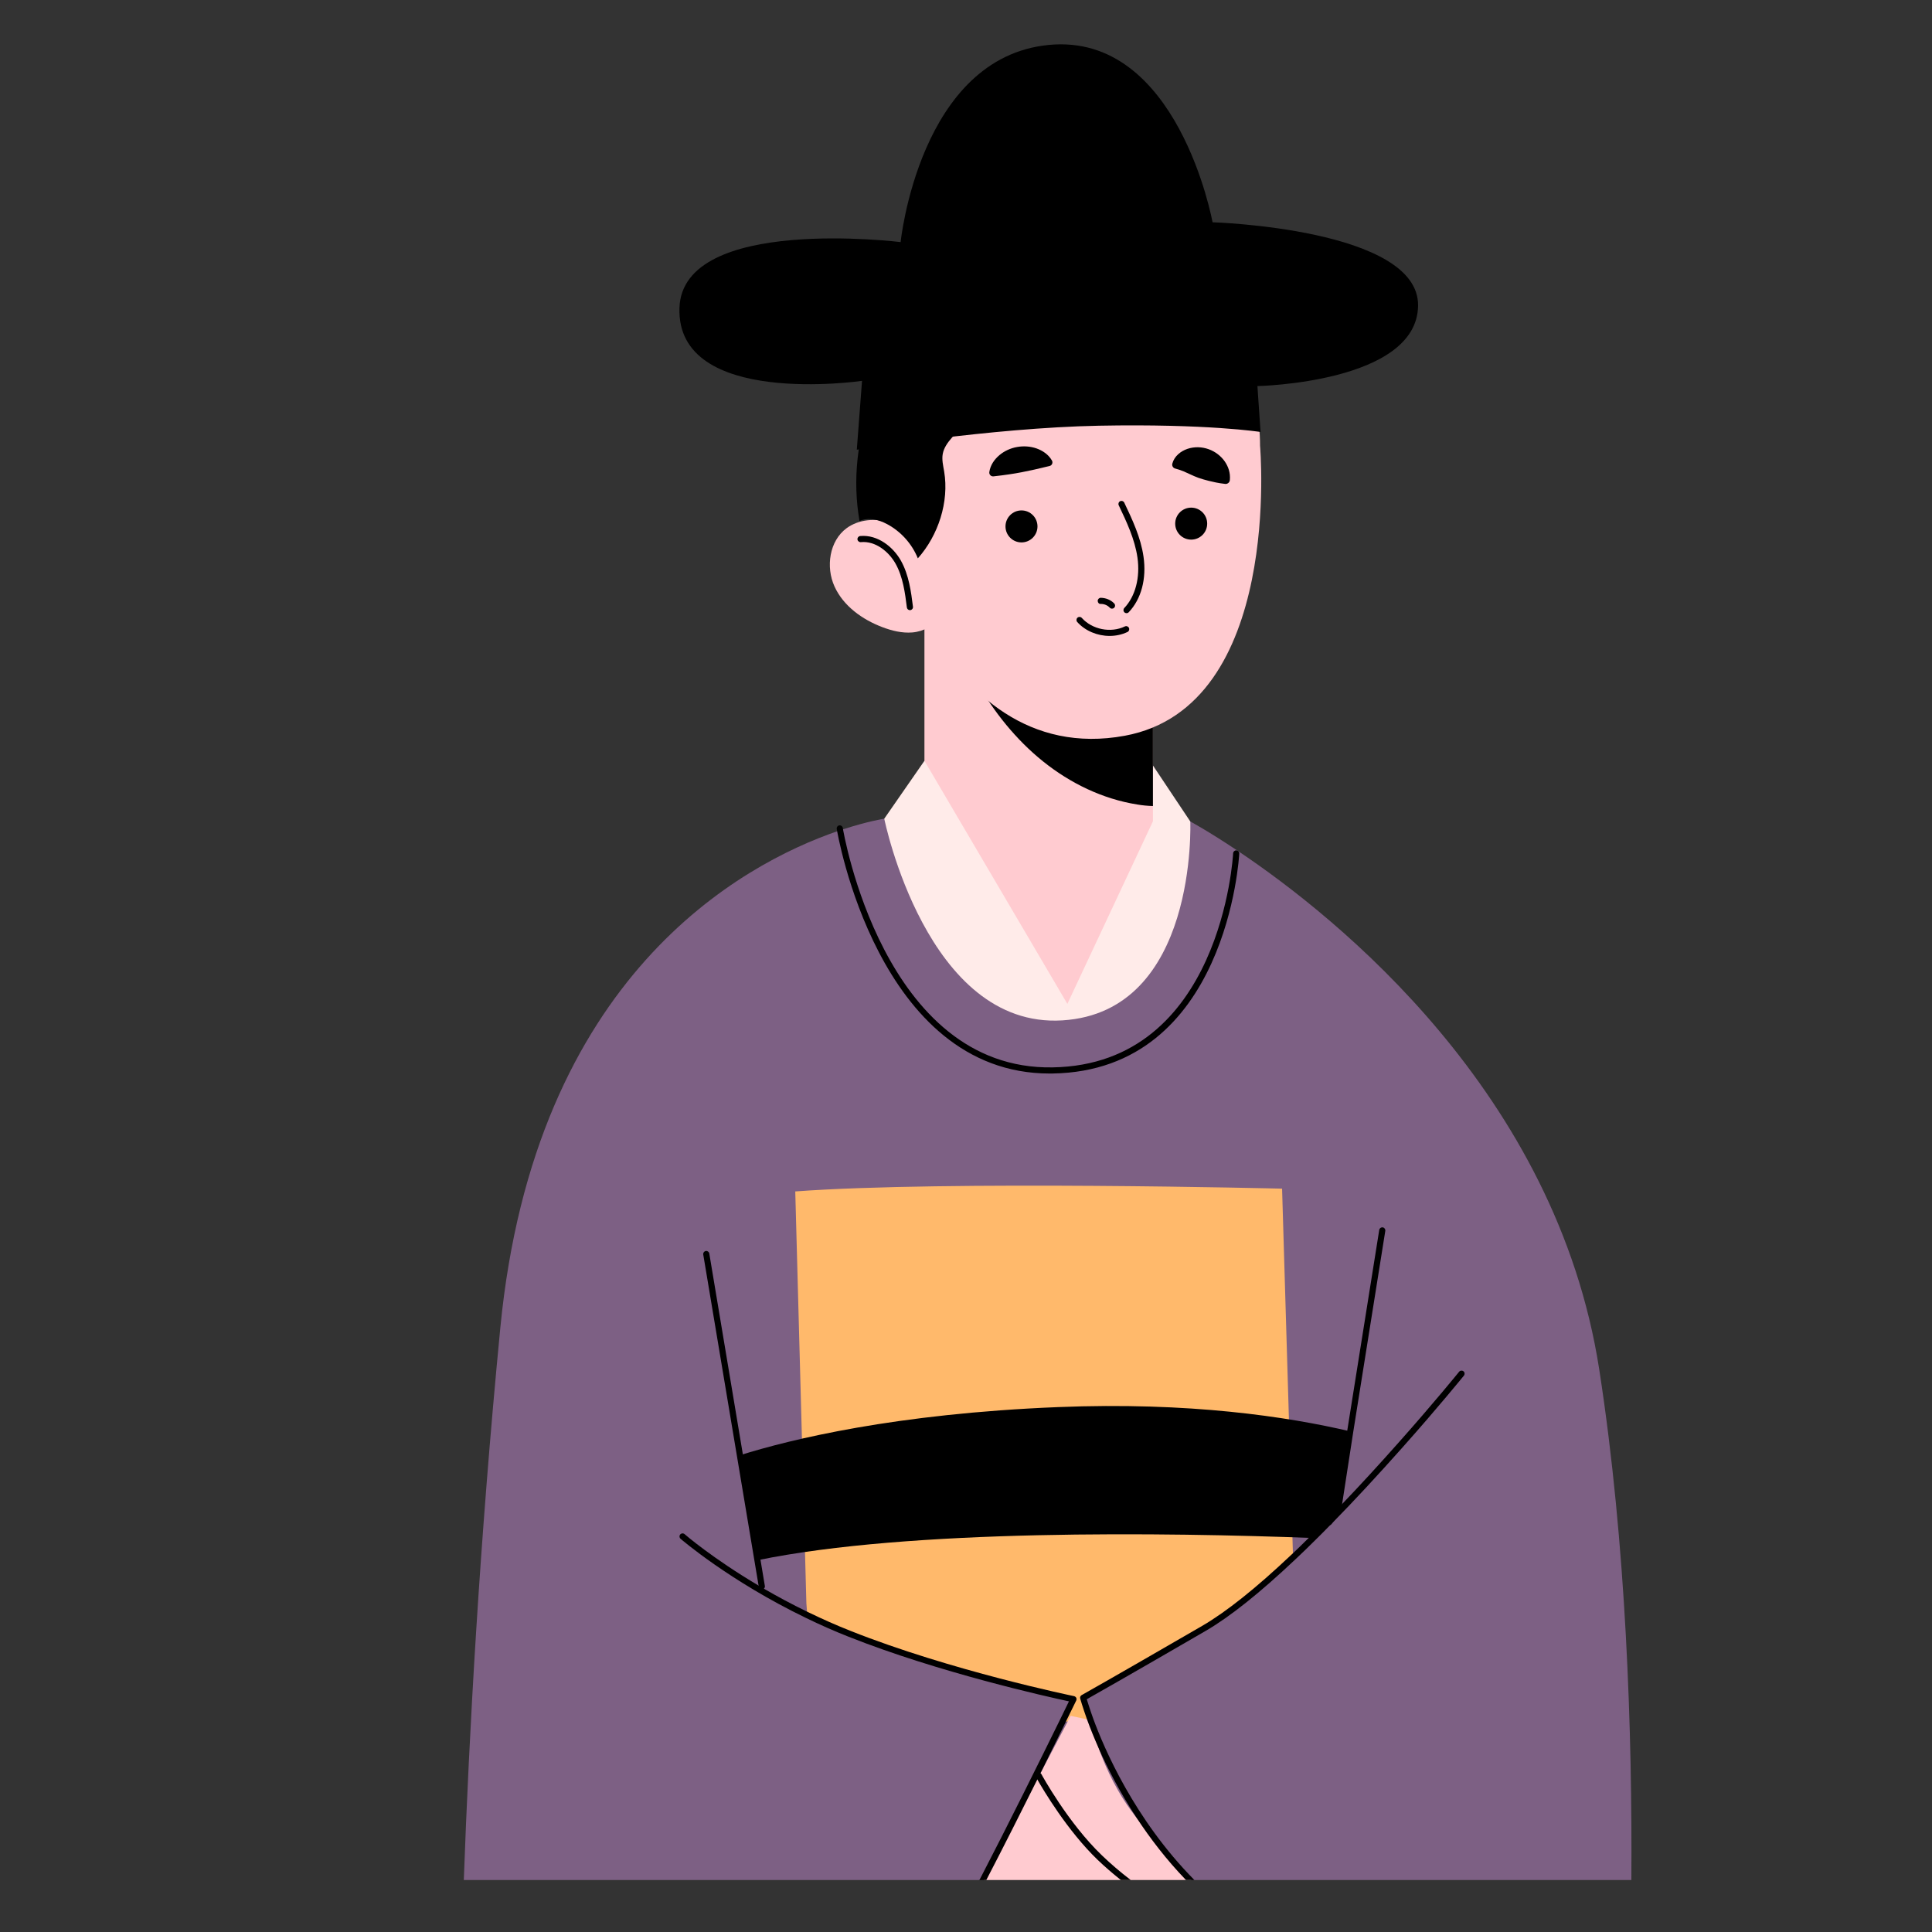 <?xml version="1.0" encoding="UTF-8" standalone="no"?>
<!-- Generator: Adobe Illustrator 25.4.6, SVG Export Plug-In . SVG Version: 6.00 Build 0)  -->

<svg
   version="1.1"
   id="Capa_1"
   x="0px"
   y="0px"
   viewBox="0 0 512 512"
   style="enable-background:new 0 0 512 512;"
   xml:space="preserve"
   width="512"
   height="512"
   sodipodi:docname="korea.svg"
   inkscape:version="1.4 (1:1.4+202410161351+e7c3feb100)"
   xmlns:inkscape="http://www.inkscape.org/namespaces/inkscape"
   xmlns:sodipodi="http://sodipodi.sourceforge.net/DTD/sodipodi-0.dtd"
   xmlns="http://www.w3.org/2000/svg"
   xmlns:svg="http://www.w3.org/2000/svg"><rect x="0" y="0" width="512" height="512" fill="#333333" stroke="none"/><defs
   id="defs107" /><sodipodi:namedview
   id="namedview107"
   pagecolor="#505050"
   bordercolor="#ffffff"
   borderopacity="1"
   inkscape:showpageshadow="0"
   inkscape:pageopacity="0"
   inkscape:pagecheckerboard="1"
   inkscape:deskcolor="#505050"
   inkscape:zoom="1.5683594"
   inkscape:cx="256.6376"
   inkscape:cy="256"
   inkscape:window-width="1247"
   inkscape:window-height="991"
   inkscape:window-x="26"
   inkscape:window-y="23"
   inkscape:window-maximized="0"
   inkscape:current-layer="g106" />
<g
   id="g107">
	
	<g
   id="g106">
		<g
   id="g59">
			<g
   id="g3">
				<g
   id="g2">
					<path
   style="fill:#7D6084;"
   d="M432.326,498.223H316.304l-24.823-17.697l-32.071,17.697H122.912       c1.386-38.29,4.158-89.422,9.681-146.358c9.053-93.363,64.126-122.882,89.27-131.566c0.541-0.173,1.061-0.346,1.559-0.52       c6.714-2.187,10.915-2.815,10.915-2.815l19.015-1.148l10.72-0.65l34.413,17.542l0.195,0.108l16.763-15.117       c0,0,4.829,2.599,12.496,7.732c0.087,0.043,0.173,0.108,0.26,0.173c26.118,17.521,84.268,64.083,95.616,137.327       C430.983,409.213,432.585,459.154,432.326,498.223z"
   id="path2" />
				</g>
			</g>
			<g
   id="g5">
				<g
   id="g4">
					<path
   style="fill:#FFEBE9;"
   d="M281.528,270.413c-35.951,2.209-47.191-53.45-47.191-53.45l10.655-15.355l60.12,0.606       l10.33,15.485C315.443,217.7,317.478,268.204,281.528,270.413z"
   id="path3" />
				</g>
			</g>
			<g
   id="g28">
				<g
   id="g7">
					<g
   id="g6">
						<polygon
   style="fill:#FFCBD0;"
   points="244.984,155.719 244.984,201.611 282.863,266.04 305.538,217.658 305.538,186.689               "
   id="polygon5" />
					</g>
				</g>
				<g
   id="g9">
					<g
   id="g8">
						<path
   d="M255.835,174.626c0.996,1.906,1.927,4.18,2.989,6.042c4.57,8.013,10.417,15.355,17.629,21.137        c7.212,5.783,15.788,9.941,24.905,11.392c1.364,0.238,2.772,0.368,4.18,0.411v-22.653c-1.256,0.108-2.512,0.151-3.747,0.173        c-8.36,0.108-16.784-0.888-24.732-3.53C269.111,184.935,261.682,180.625,255.835,174.626z"
   id="path7" />
					</g>
				</g>
				<g
   id="g11">
					<g
   id="g10">
						<path
   style="fill:#FFCBD0;"
   d="M224.355,139.977c3.201-2.361,7.59-2.674,11.406-1.555c0.058,0.017,0.119,0.048,0.177,0.066        c-0.119-0.678-0.225-1.339-0.314-1.977c-2.213-5.705-3.44-11.901-3.44-18.387c0-28.095,22.776-50.871,50.871-50.871        c28.095,0,50.871,22.776,50.871,50.871c0,0,6.175,69.118-35.849,76.859c-25.188,4.64-42.127-11.075-52.015-28.697        c-1.319,0.739-2.81,1.203-4.321,1.323c-2.692,0.215-5.385-0.452-7.91-1.41c-5.32-2.018-10.321-5.593-12.676-10.773        C218.798,150.247,219.775,143.355,224.355,139.977z"
   id="path9" />
					</g>
				</g>
				<g
   id="g13">
					<g
   id="g12">
						<path
   style="fill:none;"
   d="M333.887,119.141c0.065-0.39,0.108-0.758,0.13-1.148c0.39-5.263-2.447-10.482-6.324-14.164        c-4.158-3.963-9.399-6.497-14.467-9.161c-3.79-2.014-7.515-4.115-11.175-6.324c-0.13-0.087-0.26-0.152-0.39-0.238        c-0.022-0.022-0.065-0.043-0.087-0.065c-1.624-0.996-3.27-2.057-4.765-3.249c-2.317-1.776-4.331-3.877-5.631-6.475        c-0.281-0.606-0.541-1.234-0.996-1.733c-0.217-0.238-0.477-0.455-0.758-0.606"
   id="path11" />
					</g>
				</g>
				<g
   id="g25">
					<g
   id="g24">
						<g
   id="g15">
							<g
   id="g14">
								<path
   d="M311.439,138.767c0,2.341,1.898,4.239,4.239,4.239c2.341,0,4.239-1.898,4.239-4.239          c0-2.341-1.898-4.239-4.239-4.239C313.337,134.528,311.439,136.426,311.439,138.767z"
   id="path13" />
							</g>
						</g>
						<g
   id="g17">
							<g
   id="g16">
								<path
   d="M266.466,139.505c0,2.341,1.898,4.239,4.239,4.239s4.239-1.898,4.239-4.239s-1.898-4.239-4.239-4.239          S266.466,137.163,266.466,139.505z"
   id="path15" />
							</g>
						</g>
						<g
   id="g19">
							<g
   id="g18">
								<path
   d="M324.637,128.235c-1.847-0.203-3.137-0.527-4.267-0.795c-1.114-0.284-1.999-0.533-2.794-0.819          c-0.753-0.268-1.502-0.609-2.387-1.021c-0.906-0.414-1.884-0.921-3.611-1.396l-0.146-0.04          c-0.571-0.157-0.908-0.743-0.75-1.314c0.535-1.977,2.232-3.297,4.022-3.904c1.817-0.606,3.805-0.549,5.6,0.098          c1.755,0.631,3.231,1.781,4.23,3.186c0.985,1.423,1.574,3.076,1.387,5.01c-0.06,0.613-0.605,1.062-1.218,1.003          c-0.003,0-0.006-0.001-0.008-0.001L324.637,128.235z"
   id="path17" />
							</g>
						</g>
						<g
   id="g21">
							<g
   id="g20">
								<path
   d="M278.085,123.51l-4.037,0.95l-3.282,0.682c-1.063,0.212-2.127,0.383-3.297,0.558          c-1.183,0.171-2.427,0.351-4.122,0.531l-0.072,0.007c-0.549,0.058-1.041-0.34-1.099-0.889          c-0.009-0.083-0.006-0.171,0.005-0.25c0.271-1.848,1.338-3.351,2.662-4.476c1.338-1.122,2.977-1.865,4.689-2.165          c1.71-0.309,3.502-0.194,5.15,0.374c1.635,0.585,3.164,1.599,4.088,3.204c0.273,0.475,0.11,1.082-0.365,1.355          c-0.084,0.049-0.173,0.083-0.263,0.105L278.085,123.51z"
   id="path19" />
							</g>
						</g>
						<g
   id="g23">
							<g
   id="g22">
								<path
   d="M294.695,161.301c-0.216,0-0.431-0.086-0.592-0.256c-0.602-0.641-1.475-1.007-2.371-0.998          c-0.479,0.067-0.818-0.349-0.827-0.797c-0.008-0.448,0.349-0.818,0.797-0.827c1.333,0.018,2.673,0.54,3.585,1.51          c0.307,0.327,0.291,0.841-0.036,1.148C295.095,161.228,294.895,161.301,294.695,161.301z"
   id="path21" />
							</g>
						</g>
					</g>
				</g>
				<g
   id="g27">
					<g
   id="g26">
						<path
   d="M241.135,161.699c-0.403,0-0.753-0.3-0.805-0.711c-0.478-3.791-1.02-8.089-3.002-11.617        c-1.74-3.101-5.261-6.082-9.209-5.699c-0.437,0.03-0.843-0.288-0.884-0.734c-0.041-0.446,0.288-0.843,0.734-0.884        c4.68-0.43,8.781,2.964,10.777,6.521c2.136,3.806,2.7,8.271,3.197,12.21c0.056,0.445-0.259,0.851-0.704,0.907        C241.204,161.697,241.169,161.699,241.135,161.699z"
   id="path25" />
					</g>
				</g>
			</g>
			<g
   id="g30">
				<g
   id="g29">
					<path
   d="M298.54,162.497c-0.201,0-0.402-0.074-0.559-0.223c-0.325-0.309-0.338-0.823-0.03-1.148       c2.94-3.095,4.243-8.091,3.488-13.364c-0.701-4.879-2.868-9.445-4.964-13.861c-0.193-0.405-0.019-0.889,0.386-1.082       c0.404-0.19,0.889-0.018,1.082,0.386c2.148,4.525,4.368,9.203,5.103,14.327c0.839,5.847-0.59,11.209-3.917,14.714       C298.969,162.412,298.755,162.497,298.54,162.497z"
   id="path28" />
				</g>
			</g>
			<g
   id="g32">
				<g
   id="g31">
					<path
   d="M294.059,168.526c-3.206,0-6.439-1.303-8.578-3.685c-0.3-0.333-0.273-0.847,0.061-1.146       c0.333-0.301,0.847-0.275,1.146,0.061c2.768,3.081,7.674,4.055,11.408,2.258c0.407-0.198,0.89-0.024,1.084,0.38       c0.195,0.405,0.024,0.889-0.38,1.084C297.326,168.185,295.695,168.526,294.059,168.526z"
   id="path30" />
				</g>
			</g>
			<g
   id="g34">
				<g
   id="g33">
					<path
   d="M227.784,138.077c2.306-1.071,5.064-0.376,7.307,0.821c3.66,1.953,6.597,5.226,8.146,9.074       c5.426-6.086,8.324-14.984,6.973-23.025c-0.26-1.547-0.654-3.12-0.372-4.663c0.3-1.644,1.335-3.053,2.435-4.311       c2.59-2.961,5.735-5.487,7.761-8.859c3.007-5.007,3.12-11.474,0.875-16.865c-2.245-5.391-6.66-9.72-11.806-12.482       C233.256,93.304,223.938,116.219,227.784,138.077z"
   id="path32" />
				</g>
			</g>
			<g
   id="g36">
				<g
   id="g35">
					<path
   d="M227.063,119.177c0,0,35.388-5.806,64.142-6.359c28.753-0.553,42.853,1.659,42.853,1.659l-0.829-12.165       c0,0,42.3-0.829,42.577-21.288c0.276-20.459-54.465-22.118-54.465-22.118s-9.124-50.318-43.406-47       c-34.283,3.318-39.259,52.253-39.259,52.253s-57.783-7.188-58.612,17.418c-0.896,26.578,48.383,19.353,48.383,19.353       L227.063,119.177z"
   id="path34" />
				</g>
			</g>
			<g
   id="g58">
				<g
   id="g55">
					<g
   id="g38">
						<g
   id="g37">
							<path
   style="fill:#FFB96B;"
   d="M319.124,431.498c-25.425,14.748-32.074,18.43-32.074,18.43s0.606,2.231,1.949,5.912         l-7.45,0.455c1.819-3.747,2.924-5.999,2.924-5.999s-32.442-6.627-59.34-17.326c-3.942-1.559-7.688-3.227-11.197-4.938         l-0.238-3.162l-2.945-109.13c39.806-2.945,129.011-0.736,129.011-0.736l2.902,97.717         C334.349,420.583,326.076,427.448,319.124,431.498z"
   id="path36" />
						</g>
					</g>
					<g
   id="g44">
						<g
   id="g40">
							<g
   id="g39">
								<path
   style="fill:#FFCBD0;"
   d="M315.767,498.223H260.78l14.077-26.703l0.866-1.624c0.065-0.086,0.108-0.173,0.152-0.26          l7.082-13.427l0.78-1.494l4.331,0.931l0.931,0.195c0,0,0.628,3.14,2.274,7.71c0,0,0,0,0,0.022          c1.841,5.089,4.96,11.933,9.897,18.105c0.087,0.108,0.173,0.217,0.26,0.325          C305.394,486.875,310.786,492.852,315.767,498.223z"
   id="path38" />
							</g>
						</g>
						<g
   id="g43">
							<g
   id="g42">
								<g
   id="g41">
									<path
   d="M299.655,498.223h-2.62c-2.296-1.841-4.375-3.638-6.107-5.306c-8.056-7.732-14.489-18.647-16.026-21.332           c-0.022-0.022-0.022-0.043-0.043-0.065c-0.195-0.346-0.303-0.541-0.303-0.563c-0.217-0.39-0.065-0.888,0.325-1.104           c0.282-0.152,0.606-0.13,0.845,0.043c0.108,0.065,0.195,0.173,0.26,0.282c0.065,0.13,7.039,12.908,16.07,21.549           C294.327,493.913,296.904,496.123,299.655,498.223z"
   id="path40" />
								</g>
							</g>
						</g>
					</g>
					<g
   id="g46">
						<g
   id="g45">
							<path
   d="M201.894,421.243c-0.389,0-0.733-0.28-0.799-0.678l-14.726-88.101c-0.074-0.443,0.224-0.861,0.666-0.935         c0.443-0.076,0.862,0.225,0.935,0.666l14.726,88.101c0.075,0.442-0.223,0.861-0.666,0.935         C201.983,421.24,201.938,421.243,201.894,421.243z"
   id="path44" />
						</g>
					</g>
					<g
   id="g48">
						<g
   id="g47">
							<path
   d="M285.209,450.664c0,0-1.018,2.079-2.729,5.566c-0.065,0.13-0.13,0.26-0.195,0.411         c-1.754,3.595-3.963,8.078-6.411,12.994c-0.043,0.087-0.087,0.173-0.152,0.26c-0.26,0.563-0.541,1.126-0.823,1.689         c-4.18,8.381-8.966,17.889-13.514,26.638h-1.819c7.71-14.857,16.243-32.096,21.246-42.275         c1.126-2.339,1.992-4.072,2.469-5.068c-5.739-1.234-34.456-7.623-58.452-17.152c-3.79-1.494-7.558-3.162-11.24-4.96         c-20.314-9.811-33.113-20.877-33.243-20.986c-0.325-0.281-0.368-0.801-0.065-1.148c0.281-0.325,0.801-0.368,1.148-0.065         c0.087,0.087,7.342,6.367,19.6,13.622c0.455,0.26,0.931,0.541,1.408,0.823c3.443,1.993,7.277,4.072,11.435,6.086         c0.13,0.065,0.282,0.13,0.411,0.195c3.66,1.776,7.407,3.444,11.154,4.916c26.53,10.547,58.885,17.217,59.189,17.282         c0.26,0.065,0.455,0.216,0.585,0.433C285.318,450.166,285.318,450.426,285.209,450.664z"
   id="path46" />
						</g>
					</g>
					<g
   id="g50">
						<g
   id="g49">
							<path
   d="M387.95,364.556c-0.065,0.065-6.714,8.294-16.221,18.971c-6.605,7.428-12.843,14.164-18.647,20.076l-0.022,0.022         c-0.152,0.173-0.303,0.325-0.477,0.498c-0.022,0-0.022,0-0.022,0c-1.364,1.408-2.707,2.75-4.028,4.05         c-1.754,1.754-3.53,3.465-5.306,5.133c-9.312,8.793-17.282,15.16-23.693,18.885c-21.246,12.323-29.454,16.958-31.533,18.127         c0.281,0.888,0.845,2.729,1.754,5.241c2.794,7.645,10.807,26.508,26.768,42.664h-2.231         c-5.219-5.414-9.551-11.11-13.124-16.546c-4.396-6.714-7.645-13.059-9.897-18.105c0-0.022,0-0.022,0-0.022         c-1.343-3.01-2.339-5.544-3.032-7.428c-0.022-0.087-0.065-0.152-0.087-0.238s-0.065-0.152-0.087-0.238         c-1.213-3.4-1.776-5.414-1.798-5.501c-0.108-0.368,0.065-0.736,0.39-0.931c0.065-0.043,6.93-3.855,32.052-18.408         c6.302-3.682,14.185-9.962,23.389-18.668c0.173-0.173,0.368-0.346,0.541-0.498c1.408-1.343,2.815-2.707,4.201-4.093         c0.173-0.173,0.368-0.368,0.541-0.541c1.473-1.451,2.989-2.967,4.505-4.548l0.043-0.043c0.888-0.866,1.754-1.754,2.621-2.664         l0.022-0.022c0.368-0.39,0.736-0.758,1.104-1.148c4.7-4.895,9.659-10.309,14.835-16.134         c9.464-10.634,16.113-18.841,16.178-18.928c0.282-0.346,0.801-0.39,1.148-0.108         C388.188,363.69,388.232,364.188,387.95,364.556z"
   id="path48" />
						</g>
					</g>
					<g
   id="g52">
						<g
   id="g51">
							<path
   d="M352.212,404.202c-0.168,0-0.337-0.052-0.483-0.161c-0.359-0.267-0.435-0.776-0.167-1.136l2.276-3.064l3.185-20.64         l8.491-53.259c0.071-0.442,0.486-0.743,0.93-0.674c0.443,0.07,0.744,0.486,0.674,0.93l-8.489,53.254l-3.215,20.834         c-0.02,0.131-0.072,0.255-0.151,0.361l-2.396,3.225C352.706,404.089,352.461,404.202,352.212,404.202z"
   id="path50" />
						</g>
					</g>
					<g
   id="g54">
						<g
   id="g53">
							<path
   d="M357.825,379.326l-3.487,21.83c-2.101,2.166-4.223,4.31-6.367,6.432c-38.896-1.473-106.791-2.447-147.246,5.891         l-4.635-27.829c13.471-4.223,41.235-11.023,84.332-12.756C315.161,371.486,341.258,375.428,357.825,379.326z"
   id="path52" />
						</g>
					</g>
				</g>
				<g
   id="g57">
					<g
   id="g56">
						<path
   d="M278.177,284.497c-45.594,0-56.328-64.181-56.432-64.832c-0.071-0.443,0.23-0.86,0.674-0.93        c0.447-0.072,0.86,0.231,0.929,0.674c0.104,0.643,10.688,64.229,55.586,63.458c44.775-0.716,47.836-56.171,47.861-56.731        c0.021-0.448,0.405-0.799,0.848-0.774c0.448,0.02,0.794,0.4,0.774,0.848c-0.026,0.575-3.15,57.54-49.458,58.282        C278.701,284.494,278.435,284.497,278.177,284.497z"
   id="path55" />
					</g>
				</g>
			</g>
		</g>
		
		
		
		
	</g>
</g>















</svg>
